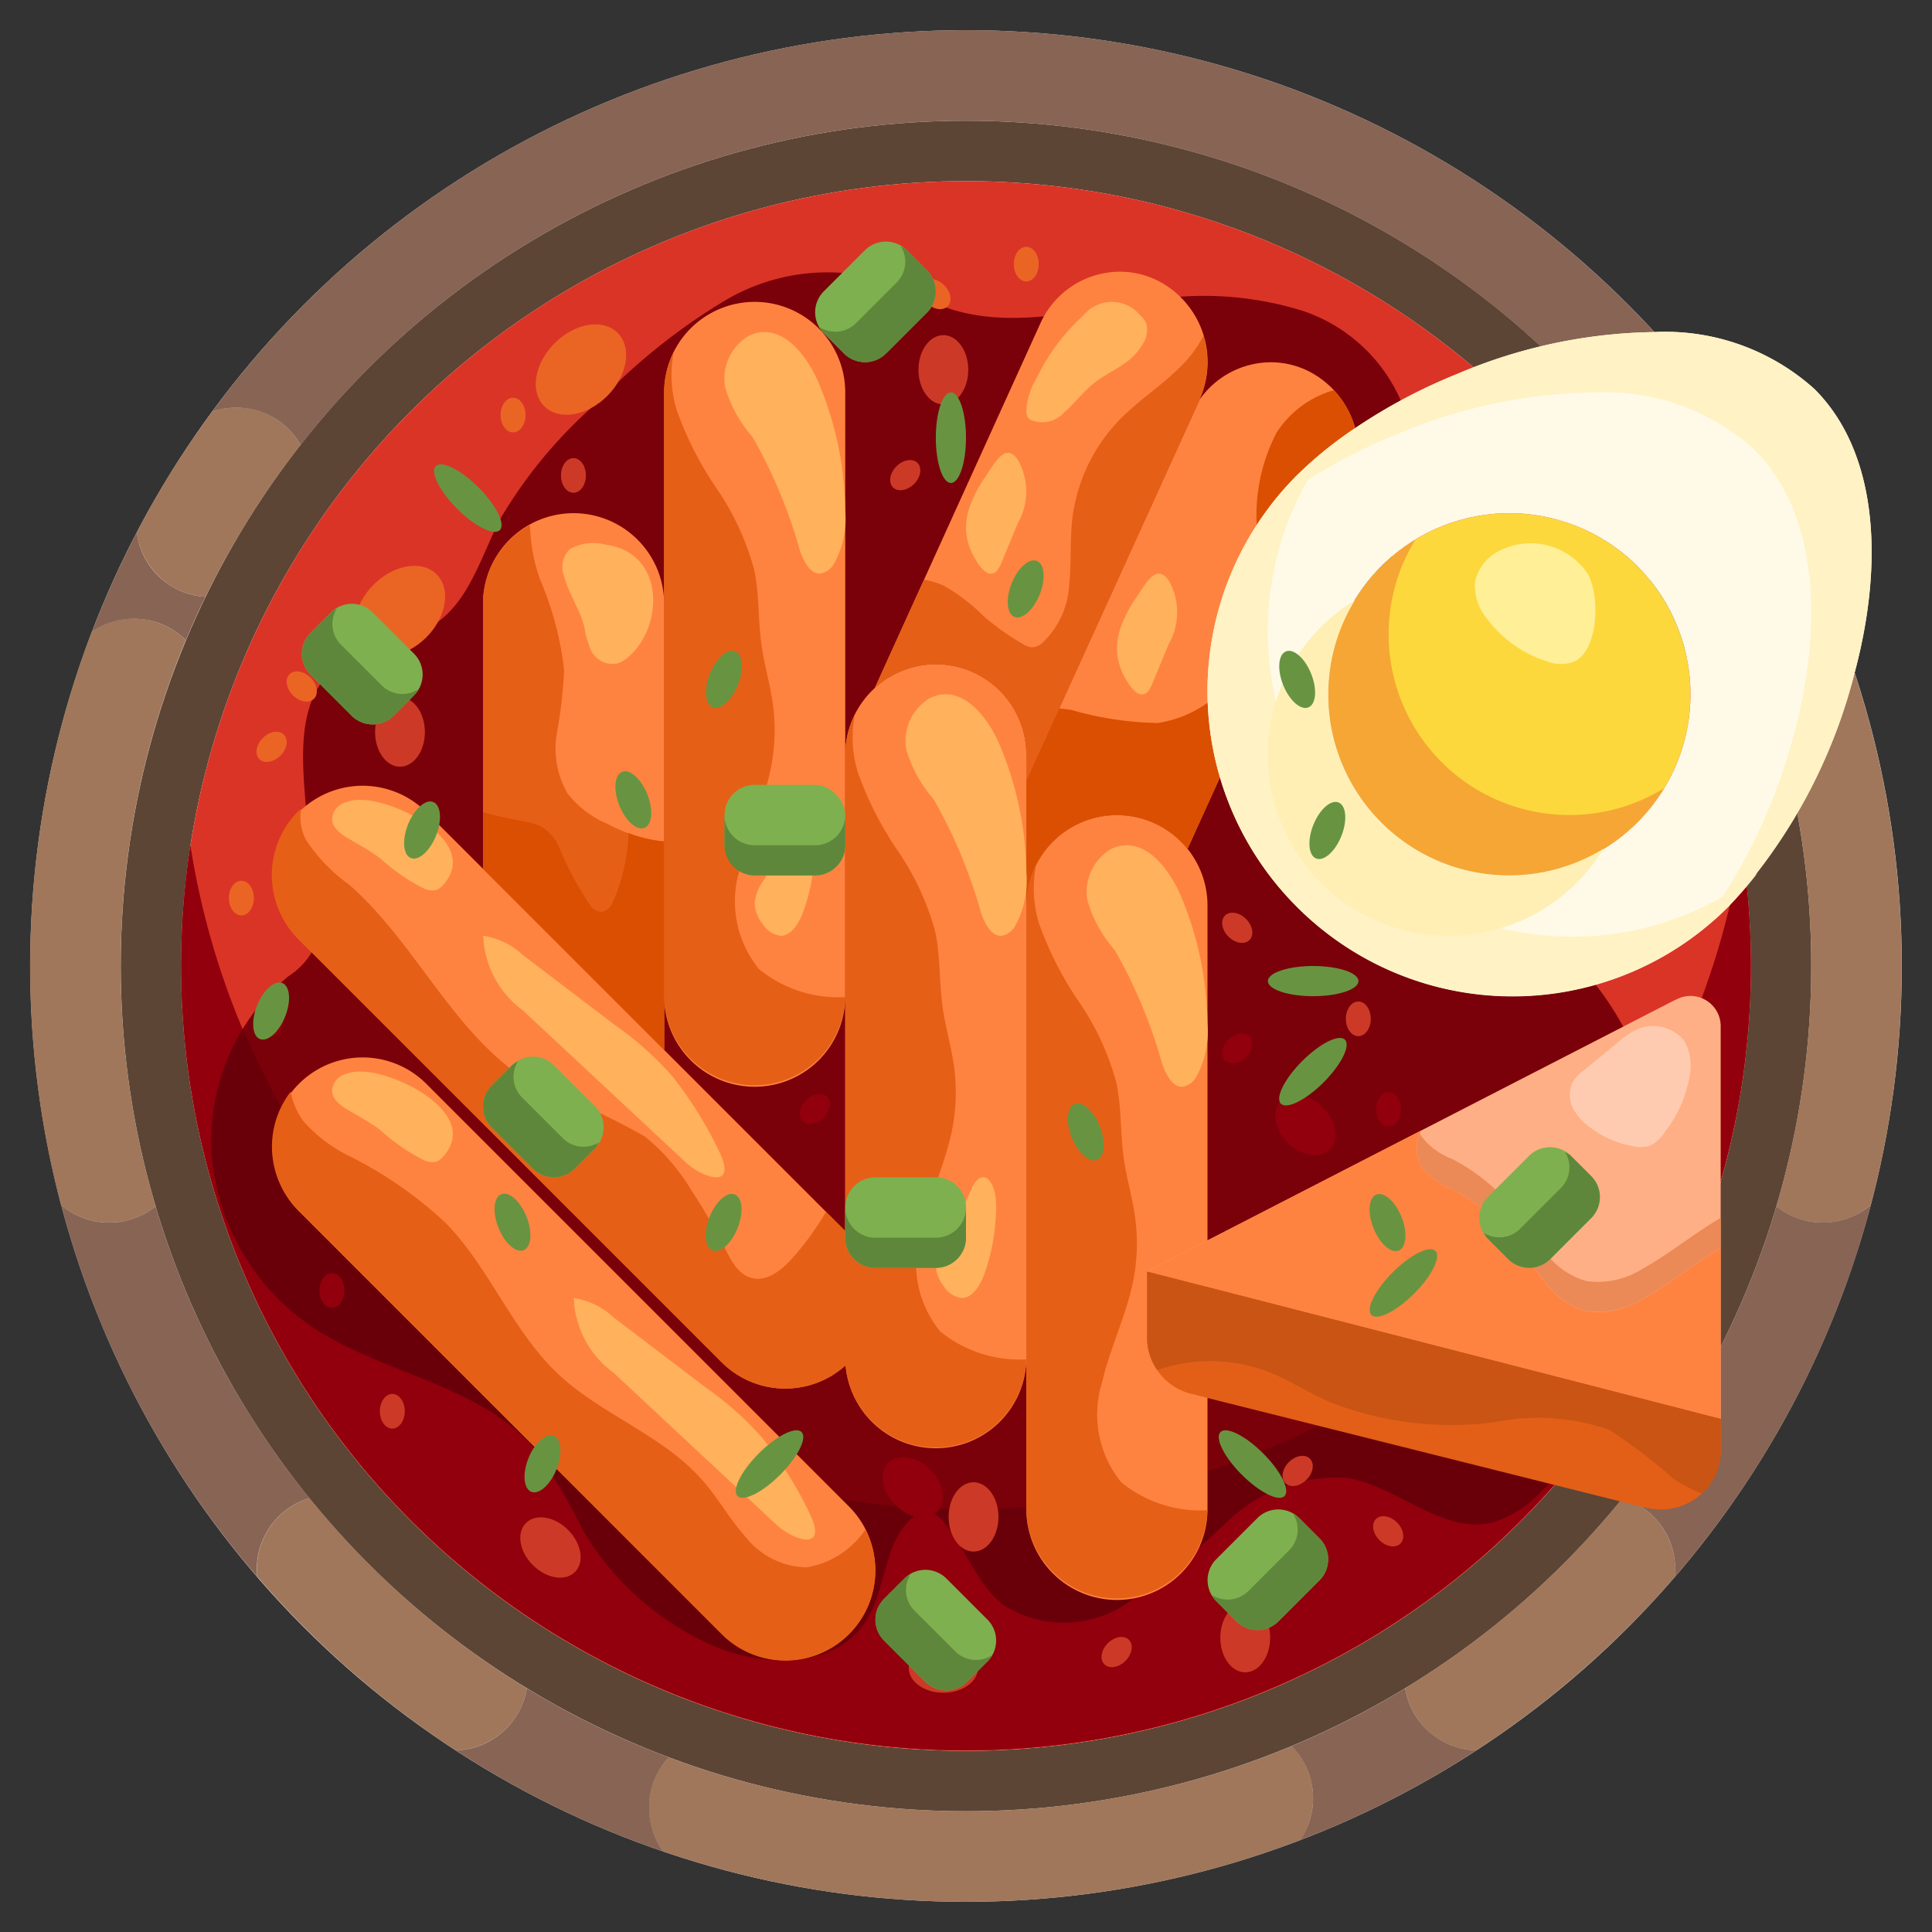 <svg height="512" viewBox="0 0 64 64" width="512" xmlns="http://www.w3.org/2000/svg"><rect x="0" y="0" width="64" height="64" fill="#333333" stroke="none"/><circle cx="32" cy="32" fill="#e4e4e4" r="31"/><circle cx="32" cy="32" fill="#5c4535" r="28"/><circle cx="32" cy="32" fill="#ffffec" r="26"/><circle cx="32" cy="32" fill="#da3427" r="26"/><path d="m54.81 13.913a2.472 2.472 0 0 0 -.771.828 27.935 27.935 0 0 1 3.153 5.028 2.426 2.426 0 0 0 2.274-2.14 30.94 30.94 0 0 0 -2.494-3.993 2.49 2.49 0 0 0 -2.162.277z" fill="#a0775b"/><path d="m43.377 58.8a2.472 2.472 0 0 0 -.588-.958 28.054 28.054 0 0 1 -20.64.37 2.455 2.455 0 0 0 -.172 3.121 31 31 0 0 0 21.1-.378 2.487 2.487 0 0 0 .3-2.155z" fill="#a0775b"/><path d="m54.725 50.19a2.48 2.48 0 0 0 -.973-.565 28.136 28.136 0 0 1 -7.206 6.3 2.458 2.458 0 0 0 2.354 2.06 31.178 31.178 0 0 0 6.582-5.755 2.489 2.489 0 0 0 -.757-2.04z" fill="#a0775b"/><path d="m60.953 20.921a2.451 2.451 0 0 0 -3.112.284 28.047 28.047 0 0 1 1 18.757 2.458 2.458 0 0 0 1.019.484 2.475 2.475 0 0 0 2.111-.525 31.052 31.052 0 0 0 -1.022-19z" fill="#a0775b"/><path d="m5.73 19.448a2.472 2.472 0 0 0 1.078.321 28.056 28.056 0 0 1 3.152-5.028 2.452 2.452 0 0 0 -2.931-1.106 30.987 30.987 0 0 0 -2.5 4 2.488 2.488 0 0 0 1.201 1.813z" fill="#a0775b"/><path d="m17.023 56.964a2.477 2.477 0 0 0 .43-1.036 28.145 28.145 0 0 1 -7.2-6.3 2.452 2.452 0 0 0 -1.728 2.6 31.136 31.136 0 0 0 6.575 5.757 2.484 2.484 0 0 0 1.923-1.021z" fill="#a0775b"/><path d="m4.135 40.446a2.47 2.47 0 0 0 1.02-.485 28.042 28.042 0 0 1 1-18.755 2.45 2.45 0 0 0 -3.112-.285 31.043 31.043 0 0 0 -1.021 19 2.473 2.473 0 0 0 2.109.524z" fill="#a0775b"/><path d="m60.382 40.5a2.486 2.486 0 0 1 -.518-.055 2.458 2.458 0 0 1 -1.019-.484 27.925 27.925 0 0 1 -5.093 9.664 2.453 2.453 0 0 1 1.727 2.6 31.268 31.268 0 0 1 -3.079 3.11 30.959 30.959 0 0 0 10.011-17.3q-.187.951-.432 1.881a2.5 2.5 0 0 1 -1.597.584z" fill="#886454"/><path d="m58.269 19.448a2.468 2.468 0 0 1 -1.077.321q.343.706.649 1.436a2.451 2.451 0 0 1 3.112-.284 30.888 30.888 0 0 0 -2.653-5.321q.618.992 1.163 2.03a2.485 2.485 0 0 1 -1.194 1.818z" fill="#886454"/><path d="m9.189 13.913a2.472 2.472 0 0 1 .771.828 27.982 27.982 0 0 1 44.079 0 2.451 2.451 0 0 1 2.933-1.105 30.993 30.993 0 0 0 -51.243 1.913q.615-.982 1.3-1.914a2.483 2.483 0 0 1 2.16.278z" fill="#886454"/><path d="m21.6 59.192a2.46 2.46 0 0 1 .553-.979 27.9 27.9 0 0 1 -4.7-2.285 2.457 2.457 0 0 1 -2.35 2.057 30.893 30.893 0 0 0 6.874 3.349 2.484 2.484 0 0 1 -.377-2.142z" fill="#886454"/><path d="m46.976 56.964a2.479 2.479 0 0 1 -.43-1.035 27.964 27.964 0 0 1 -3.76 1.915 2.452 2.452 0 0 1 .283 3.113c-.4.154-.809.3-1.219.435a30.815 30.815 0 0 0 7.05-3.407 2.483 2.483 0 0 1 -1.924-1.021z" fill="#886454"/><path d="m5.2 20.617a2.467 2.467 0 0 1 .958.589q.3-.729.649-1.437a2.426 2.426 0 0 1 -2.275-2.138q.546-1.04 1.168-2.031a30.807 30.807 0 0 0 -2.65 5.321 2.488 2.488 0 0 1 2.15-.304z" fill="#886454"/><path d="m10.248 49.625a27.925 27.925 0 0 1 -5.093-9.664 2.468 2.468 0 0 1 -3.129-.039q-.246-.93-.433-1.882a30.885 30.885 0 0 0 6.927 14.188 2.452 2.452 0 0 1 1.728-2.6z" fill="#886454"/><path d="m32 50a26.006 26.006 0 0 1 -25.693-22 26 26 0 1 0 51.386 0 26.006 26.006 0 0 1 -25.693 22z" fill="#91000c"/><path d="m51.093 49.365a3.765 3.765 0 0 1 -1.623 1.06c-1.669.426-3.161-1.2-4.86-1.471a5.212 5.212 0 0 0 -3.939 1.435 26.158 26.158 0 0 1 -3.363 2.737 3.736 3.736 0 0 1 -4.066.043c-.9-.7-1.254-1.921-2.012-2.783a.8.8 0 0 0 -.51-.321.7.7 0 0 0 -.469.19c-.975.787-.877 2.339-1.546 3.409-.995 1.592-3.319 1.595-5.027.872a9.341 9.341 0 0 1 -4.348-3.815 22.781 22.781 0 0 0 -1.49-2.566c-1.826-2.32-5.173-2.6-7.587-4.263a7.611 7.611 0 0 1 -3.235-5.617 7.043 7.043 0 0 1 2.536-5.934 2.444 2.444 0 0 0 .749-.756 2.139 2.139 0 0 0 .115-1.12l-.326-4.247c-.106-1.394-.142-2.991.849-3.954.955-.928 2.5-.88 3.568-1.664s1.45-2.225 2.072-3.425a15.538 15.538 0 0 1 3.289-3.914 20.188 20.188 0 0 1 4.137-3.3 6.647 6.647 0 0 1 5.081-.724c.794.251 1.516.7 2.3.967 2.041.693 4.253.116 6.382-.2a11.047 11.047 0 0 1 5.341.28 5.418 5.418 0 0 1 3.576 3.81c.4 1.974-.6 3.927-.977 5.9a9.839 9.839 0 0 0 2.839 8.846c1.006.946 2.206 1.656 3.222 2.591a10.124 10.124 0 0 1 1.629 12.869 3.97 3.97 0 0 0 -.725 2.366 4.9 4.9 0 0 1 -1.582 2.699z" fill="#7a000a"/><path d="m7.018 38.275a7.611 7.611 0 0 0 3.235 5.617c2.414 1.666 5.761 1.943 7.587 4.263a22.781 22.781 0 0 1 1.49 2.566 9.341 9.341 0 0 0 4.348 3.815c1.708.723 4.032.72 5.027-.872.669-1.07.571-2.622 1.546-3.409a.706.706 0 0 1 .469-.19.8.8 0 0 1 .51.321c.758.862 1.112 2.078 2.012 2.783a3.736 3.736 0 0 0 4.066-.043 26.158 26.158 0 0 0 3.363-2.737 5.212 5.212 0 0 1 3.939-1.435c1.7.273 3.191 1.9 4.86 1.471a3.765 3.765 0 0 0 1.623-1.06 4.9 4.9 0 0 0 1.586-2.7 3.97 3.97 0 0 1 .721-2.365 10.263 10.263 0 0 0 1.58-6.035 9.9 9.9 0 0 0 -.245-1.659 25.988 25.988 0 0 1 -46.688-2.53 7.179 7.179 0 0 0 -1.029 4.199z" fill="#690009"/><path d="m43.316 12.28a3.018 3.018 0 0 1 1.41 3.97l-5.389 11.87c-.07-.08-.14-.16-.22-.24a3 3 0 0 0 -5.117 2.12v-4.14l5.72-12.58v-.01l.01-.02a2.9 2.9 0 0 1 2.37-1.25 2.82 2.82 0 0 1 1.216.28z" fill="#ff8340"/><path d="m38.317 9.28a3.018 3.018 0 0 1 1.41 3.97l-.01.02v.01l-5.717 12.58v-.86a2.993 2.993 0 0 0 -5.019-2.21l5.479-12.07a2.9 2.9 0 0 1 2.64-1.72 2.821 2.821 0 0 1 1.217.28z" fill="#ff8340"/><path d="m28.128 49.91a2.984 2.984 0 0 1 -4.22 4.22l-14.038-14.04a2.984 2.984 0 0 1 4.219-4.22z" fill="#ff8340"/><path d="m28 45a1.77 1.77 0 0 0 .01.23 2.98 2.98 0 0 1 -4.1-.1l-2.91-2.91-11.13-11.13a2.984 2.984 0 0 1 4.219-4.22l1.911 1.91 6 6 6 6z" fill="#ff8340"/><path d="m22 33v1.78l-6-6v-8.78a3 3 0 0 1 6 0z" fill="#ff8340"/><path d="m28 24.93v8.07a3 3 0 1 1 -6 0v-20a3 3 0 0 1 6 0z" fill="#ff8340"/><path d="m40 30v20a3 3 0 0 1 -6 0v-20a3 3 0 0 1 5.12-2.12c.08.08.15.16.22.24a3 3 0 0 1 .66 1.88z" fill="#ff8340"/><path d="m34 30v15a3 3 0 0 1 -5.989.23 1.77 1.77 0 0 1 -.011-.23v-20.07a3.016 3.016 0 0 1 3-2.93 3 3 0 0 1 3 3z" fill="#ff8340"/><path d="m40 46.31-.51-.13a1.923 1.923 0 0 1 -1.49-1.84v-2.22l19 4.88v1.1a1.963 1.963 0 0 1 -2.01 1.9 2.2 2.2 0 0 1 -.5-.06z" fill="#e35f17"/><path d="m57 46.76v.24l-19-4.88 2.04-1.05 15.42-7.93.07-.03a1 1 0 0 1 1.47.87z" fill="#ffaf85"/><path d="m54.435 43.019a2.765 2.765 0 0 1 -1.874.419 2.484 2.484 0 0 1 -1.309-.88c-.346-.409-.616-.875-.939-1.3a6.579 6.579 0 0 0 -2.193-1.858 2.359 2.359 0 0 1 -1.045-.77 1.283 1.283 0 0 1 -.023-1.125c.009-.023.027-.04.038-.062l-7.05 3.627-2.04 1.05 19 4.88v-5.65c-.871.499-1.68 1.181-2.565 1.669z" fill="#ff8340"/><path d="m52.561 42.438a2.484 2.484 0 0 1 -1.309-.88c-.346-.409-.616-.875-.939-1.3a6.579 6.579 0 0 0 -2.193-1.858 2.359 2.359 0 0 1 -1.045-.77c-.016-.028-.022-.059-.035-.087a1.272 1.272 0 0 0 .035 1.087 2.359 2.359 0 0 0 1.045.77 6.579 6.579 0 0 1 2.193 1.854c.323.427.593.893.939 1.3a2.484 2.484 0 0 0 1.309.88 2.765 2.765 0 0 0 1.874-.419c.885-.488 1.694-1.17 2.565-1.669v-1c-.871.5-1.68 1.181-2.565 1.669a2.765 2.765 0 0 1 -1.874.423z" fill="#eb8a56"/><path d="m41.962 45.423c.716.274 1.363.7 2.062 1.012a11.041 11.041 0 0 0 5.48.677 7.215 7.215 0 0 1 3.794.249 17.5 17.5 0 0 1 2.129 1.617 4.73 4.73 0 0 0 .946.494 1.836 1.836 0 0 0 .627-1.372v-1.1l-19-4.88v2.22a1.828 1.828 0 0 0 .336 1.044 5.4 5.4 0 0 1 3.626.039z" fill="#c95414"/><path d="m31.14 44.1a3.566 3.566 0 0 1 -.631-3.31c.264-1.143.8-2.211 1.031-3.362a6.4 6.4 0 0 0 .06-2.128c-.091-.646-.281-1.276-.372-1.922-.118-.837-.07-1.695-.249-2.521a8.812 8.812 0 0 0 -1.234-2.667 11.222 11.222 0 0 1 -1.333-2.624 3.97 3.97 0 0 1 -.095-1.89 2.978 2.978 0 0 0 -.317 1.254v20.07a1.77 1.77 0 0 0 .01.23 3 3 0 0 0 5.986-.2 4.159 4.159 0 0 1 -2.856-.93z" fill="#e65f16"/><path d="m37.14 49.1a3.566 3.566 0 0 1 -.631-3.31c.264-1.143.8-2.211 1.031-3.362a6.4 6.4 0 0 0 .06-2.128c-.091-.646-.281-1.276-.372-1.922-.118-.837-.07-1.7-.249-2.521a8.812 8.812 0 0 0 -1.234-2.667 11.222 11.222 0 0 1 -1.333-2.624 3.97 3.97 0 0 1 -.095-1.89 2.978 2.978 0 0 0 -.317 1.254v20.07a1.77 1.77 0 0 0 .01.23 3 3 0 0 0 5.986-.2 4.159 4.159 0 0 1 -2.856-.93z" fill="#e65f16"/><path d="m26.712 51.921a2.646 2.646 0 0 1 -2.023-1.021c-.521-.582-.9-1.276-1.419-1.864-1.313-1.5-3.348-2.166-4.795-3.535-1.512-1.432-2.263-3.513-3.722-5a13.483 13.483 0 0 0 -3.126-2.178 4.847 4.847 0 0 1 -1.582-1.193 2.346 2.346 0 0 1 -.414-.969 2.984 2.984 0 0 0 .241 3.923l14.038 14.046a2.974 2.974 0 0 0 4.755-3.457 2.928 2.928 0 0 1 -1.953 1.248z" fill="#e65f16"/><path d="m21 42.22 2.909 2.91a2.98 2.98 0 0 0 4.1.1 1.77 1.77 0 0 1 -.009-.23v-4.22l-.635-.635a10.046 10.046 0 0 1 -1.119 1.537c-.353.394-.844.791-1.354.651-.432-.118-.669-.568-.87-.968a19.949 19.949 0 0 0 -1.137-1.965 6.8 6.8 0 0 0 -1.526-1.755 24.551 24.551 0 0 0 -3.471-1.613c-2.734-1.446-3.986-4.678-6.311-6.718a5.653 5.653 0 0 1 -1.445-1.5 1.673 1.673 0 0 1 -.158-1.018c-.033.029-.07.051-.1.082a2.994 2.994 0 0 0 0 4.22z" fill="#e65f16"/><path d="m25.14 32.1a3.566 3.566 0 0 1 -.631-3.31c.264-1.143.8-2.211 1.031-3.362a6.4 6.4 0 0 0 .06-2.128c-.091-.646-.281-1.276-.372-1.922-.118-.837-.07-1.7-.249-2.521a8.812 8.812 0 0 0 -1.234-2.667 11.222 11.222 0 0 1 -1.333-2.624 3.97 3.97 0 0 1 -.095-1.89 2.978 2.978 0 0 0 -.317 1.254v20.07a1.77 1.77 0 0 0 .01.23 3 3 0 0 0 5.986-.2 4.159 4.159 0 0 1 -2.856-.93z" fill="#e65f16"/><path d="m20.128 27.294a3.287 3.287 0 0 1 -1.328-1.013 2.983 2.983 0 0 1 -.349-2.011 15.568 15.568 0 0 0 .237-2.069 10.627 10.627 0 0 0 -.8-3.011 5.829 5.829 0 0 1 -.33-1.8 2.984 2.984 0 0 0 -1.558 2.61v8.78l6 6v-6.905a5.1 5.1 0 0 1 -1.872-.581z" fill="#e65f16"/><path d="m20.82 27.594a6 6 0 0 1 -.536 2.319.5.5 0 0 1 -.348.295.487.487 0 0 1 -.369-.194 10.9 10.9 0 0 1 -1.088-2.051 1.507 1.507 0 0 0 -.55-.581 1.907 1.907 0 0 0 -.536-.165c-.467-.092-.936-.18-1.394-.308v1.871l6 6v-6.905a4.18 4.18 0 0 1 -1.179-.281z" fill="#db4f02"/><path d="m39.2 12.05c-.659.691-1.487 1.2-2.149 1.893a5.681 5.681 0 0 0 -1.533 3.274c-.08.714-.022 1.437-.1 2.151a2.861 2.861 0 0 1 -.87 1.912.558.558 0 0 1 -.36.162.628.628 0 0 1 -.288-.1 8.4 8.4 0 0 1 -1.29-.909 6.583 6.583 0 0 0 -1.322-1.021 2.533 2.533 0 0 0 -.681-.208l-1.63 3.59a3 3 0 0 1 5.023 2.206v.86l5.72-12.58v-.01l.01-.02a3.04 3.04 0 0 0 .137-2.128 3.968 3.968 0 0 1 -.667.928z" fill="#e65f16"/><path d="m42.29 14.328a5.93 5.93 0 0 0 -.638 3.341 11.524 11.524 0 0 1 -.159 3.433 3.836 3.836 0 0 1 -3.147 2.849 11.08 11.08 0 0 1 -2.846-.431c-.135-.023-.274-.04-.413-.052l-1.087 2.392v4.14a3 3 0 0 1 5.12-2.12c.08.08.15.16.22.24l5.389-11.87a3.035 3.035 0 0 0 -.542-3.325 3.36 3.36 0 0 0 -1.897 1.403z" fill="#db4f02"/><circle cx="50" cy="23" fill="#fcd83c" r="5.999"/><path d="m61.439 22.28a17.935 17.935 0 0 1 -4.189 7.759 10.082 10.082 0 0 1 -14.29 0 10.1 10.1 0 0 1 0-14.288 13.024 13.024 0 0 1 1.98-1.6 18.106 18.106 0 0 1 3.3-1.749 17.246 17.246 0 0 1 6.57-1.402 7.385 7.385 0 0 1 5.3 1.89c2.139 2.141 2.279 5.831 1.329 9.39zm-5.439.72a6 6 0 1 0 -6 6 6 6 0 0 0 6-6z" fill="#fffae8"/><path d="m44.96 28.039a10.092 10.092 0 0 1 -.919-13.229 12.219 12.219 0 0 0 -1.081.941 10.1 10.1 0 1 0 14.29 14.288 12.344 12.344 0 0 0 .956-1.1 9.993 9.993 0 0 1 -13.246-.9z" fill="#fff2c4"/><path d="m60.11 12.892a7.385 7.385 0 0 0 -5.3-1.892 17.246 17.246 0 0 0 -6.57 1.4 18.106 18.106 0 0 0 -3.3 1.749 13.024 13.024 0 0 0 -1.98 1.6 10.128 10.128 0 0 0 -.919 1.059c.287-.224.581-.447.9-.659a18.106 18.106 0 0 1 3.3-1.749 17.246 17.246 0 0 1 6.569-1.4 7.385 7.385 0 0 1 5.3 1.89c2.139 2.139 2.279 5.829 1.329 9.388a19.015 19.015 0 0 1 -3.233 6.657 10.329 10.329 0 0 0 1.044-.9 17.935 17.935 0 0 0 4.189-7.759c.95-3.555.81-7.245-1.329-9.384z" fill="#fff2c4"/><path d="m46 21a5.956 5.956 0 0 1 .883-3.117 5.994 5.994 0 1 0 8.235 8.233 5.988 5.988 0 0 1 -9.118-5.116z" fill="#f6a635"/><path d="m44 23a5.956 5.956 0 0 1 .883-3.117 5.994 5.994 0 1 0 8.235 8.233 5.988 5.988 0 0 1 -9.118-5.116z" fill="#ffefb5"/><path d="m49.659 18.252a1.479 1.479 0 0 0 -.8 1.049 1.748 1.748 0 0 0 .433 1.237 3.959 3.959 0 0 0 1.957 1.371 1.232 1.232 0 0 0 .917 0c.791-.4.837-2.183.436-2.89a2.271 2.271 0 0 0 -2.943-.767z" fill="#ffef96"/><path d="m54.236 34.1a2.248 2.248 0 0 0 -.584.385l-1.19.977a1.405 1.405 0 0 0 -.367.39.955.955 0 0 0 .006.842 1.776 1.776 0 0 0 .557.641 3.355 3.355 0 0 0 1.455.638 1.009 1.009 0 0 0 .548-.022 1.188 1.188 0 0 0 .475-.436 4.1 4.1 0 0 0 .854-1.993 1.7 1.7 0 0 0 -.2-1.049 1.323 1.323 0 0 0 -1.554-.373z" fill="#ffcbb0"/><g fill="#ffb15c"><path d="m12.01 35.5a1.371 1.371 0 0 0 -.666.119.6.6 0 0 0 -.343.533c.02.284.293.478.543.626.349.2.705.4 1.031.638a6.528 6.528 0 0 0 1.489 1.027.584.584 0 0 0 .412.029.548.548 0 0 0 .2-.153c1.264-1.394-1.482-2.791-2.666-2.819z"/><path d="m25.276 47.659a10.512 10.512 0 0 0 -1.868-1.675l-3.081-2.342a2.451 2.451 0 0 0 -1.32-.642 3.214 3.214 0 0 0 1.318 2.474l5.4 5.038c.541.505 1.722.919 1.1-.368a13.1 13.1 0 0 0 -1.549-2.485z"/><path d="m12.01 26.5a1.371 1.371 0 0 0 -.666.119.6.6 0 0 0 -.343.533c.02.284.293.478.543.626.349.205.705.4 1.031.638a6.528 6.528 0 0 0 1.489 1.027.584.584 0 0 0 .412.029.548.548 0 0 0 .2-.153c1.264-1.394-1.482-2.791-2.666-2.819z"/><path d="m22.276 35.659a10.512 10.512 0 0 0 -1.868-1.675l-3.081-2.342a2.451 2.451 0 0 0 -1.32-.642 3.214 3.214 0 0 0 1.318 2.474l5.4 5.038c.541.505 1.722.919 1.1-.368a13.1 13.1 0 0 0 -1.549-2.485z"/><path d="m30.805 23.125a1.646 1.646 0 0 0 -.781 1.714 4.386 4.386 0 0 0 .908 1.642 16.539 16.539 0 0 1 1.568 3.764c.128.358.34.77.671.755a.645.645 0 0 0 .459-.33 3.109 3.109 0 0 0 .37-1.754 11.219 11.219 0 0 0 -.885-4.242c-.407-.953-1.274-2.049-2.31-1.549z"/><path d="m36.805 28.125a1.646 1.646 0 0 0 -.781 1.714 4.386 4.386 0 0 0 .908 1.642 16.539 16.539 0 0 1 1.568 3.764c.128.358.34.77.671.755a.645.645 0 0 0 .459-.33 3.109 3.109 0 0 0 .37-1.754 11.219 11.219 0 0 0 -.885-4.242c-.407-.953-1.274-2.049-2.31-1.549z"/><path d="m31.317 41.133a1.557 1.557 0 0 0 -.317.767 1.15 1.15 0 0 0 .26.7.813.813 0 0 0 .621.4c.313-.014.547-.357.69-.7a6.361 6.361 0 0 0 .406-1.887 3.132 3.132 0 0 0 0-.78c-.112-.7-.518-.882-.8-.245a13.856 13.856 0 0 1 -.86 1.745z"/><path d="m24.805 11.125a1.646 1.646 0 0 0 -.781 1.714 4.386 4.386 0 0 0 .908 1.642 16.539 16.539 0 0 1 1.568 3.764c.128.358.34.77.671.755a.645.645 0 0 0 .459-.33 3.109 3.109 0 0 0 .37-1.754 11.219 11.219 0 0 0 -.885-4.242c-.407-.953-1.274-2.049-2.31-1.549z"/><path d="m25.317 29.133a1.557 1.557 0 0 0 -.317.767 1.15 1.15 0 0 0 .26.7.813.813 0 0 0 .621.4c.313-.014.547-.357.69-.7a6.361 6.361 0 0 0 .406-1.887 3.132 3.132 0 0 0 0-.78c-.112-.7-.518-.882-.8-.245a13.856 13.856 0 0 1 -.86 1.745z"/><path d="m20.05 18.04a1.59 1.59 0 0 0 -1.169.146.828.828 0 0 0 -.2.887c.148.576.521 1.1.671 1.673a3.088 3.088 0 0 0 .249.845.8.8 0 0 0 .837.39.917.917 0 0 0 .355-.2c1.196-.994 1.269-3.476-.743-3.741z"/><path d="m34.337 12.529a2.346 2.346 0 0 0 -.337 1.027.507.507 0 0 0 .044.259.269.269 0 0 0 .109.1.978.978 0 0 0 1.1-.255c.331-.281.618-.666.951-.94.552-.454 1.241-.617 1.652-1.323a.875.875 0 0 0 .126-.642.651.651 0 0 0 -.212-.308 1.212 1.212 0 0 0 -1.87-.01 6.825 6.825 0 0 0 -1.563 2.092z"/><path d="m32.13 16.77a2.2 2.2 0 0 0 -.128.813 2.115 2.115 0 0 0 .345 1 1.175 1.175 0 0 0 .309.364.27.27 0 0 0 .364-.033 1.074 1.074 0 0 0 .169-.31l.528-1.272a2.124 2.124 0 0 0 0-2.1c-.414-.589-.752.084-1.069.554a4.121 4.121 0 0 0 -.518.984z"/><path d="m37.13 20.77a2.2 2.2 0 0 0 -.128.813 2.115 2.115 0 0 0 .345 1 1.175 1.175 0 0 0 .309.364.27.27 0 0 0 .364-.033 1.074 1.074 0 0 0 .169-.31l.528-1.272a2.124 2.124 0 0 0 0-2.1c-.414-.589-.752.084-1.069.554a4.121 4.121 0 0 0 -.518.984z"/></g><ellipse cx="41.996" cy="51.75" fill="#cc3a27" rx=".574" ry=".413" transform="matrix(.707 -.707 .707 .707 -24.29 44.83)"/><ellipse cx="36.996" cy="54.75" fill="#cc3a27" rx=".574" ry=".413" transform="matrix(.707 -.707 .707 .707 -27.874 42.174)"/><ellipse cx="8.996" cy="24.75" fill="#ea6524" rx=".574" ry=".413" transform="matrix(.707 -.707 .707 .707 -14.862 13.602)"/><ellipse cx="42.996" cy="48.75" fill="#cc3a27" rx=".574" ry=".413" transform="matrix(.707 -.707 .707 .707 -21.877 44.659)"/><ellipse cx="33.996" cy="8.75" fill="#ea6524" rx=".413" ry=".574"/><ellipse cx="8.996" cy="33.75" fill="#91000c" rx=".413" ry=".574"/><ellipse cx="7.996" cy="29.75" fill="#ea6524" rx=".413" ry=".574"/><ellipse cx="9.996" cy="22.75" fill="#ea6524" rx=".413" ry=".574" transform="matrix(.707 -.707 .707 .707 -13.156 13.724)"/><ellipse cx="30.996" cy="9.75" fill="#ea6524" rx=".413" ry=".574" transform="matrix(.707 -.707 .707 .707 2.179 24.763)"/><ellipse cx="45.996" cy="50.75" fill="#cc3a27" rx=".413" ry=".574" transform="matrix(.707 -.707 .707 .707 -22.413 47.365)"/><ellipse cx="28.996" cy="8.75" fill="#ea6524" rx=".413" ry=".574"/><ellipse cx="12.996" cy="46.75" fill="#cc3a27" rx=".413" ry=".574"/><ellipse cx="10.996" cy="42.75" fill="#91000c" rx=".413" ry=".574"/><ellipse cx="30.25" cy="49.25" fill="#91000c" rx=".825" ry="1.148" transform="matrix(.707 -.707 .707 .707 -25.97 35.834)"/><ellipse cx="13.25" cy="24.25" fill="#cc3a27" rx=".825" ry="1.148"/><ellipse cx="41.25" cy="54.25" fill="#cc3a27" rx=".825" ry="1.148"/><ellipse cx="32.25" cy="50.25" fill="#cc3a27" rx=".825" ry="1.148"/><ellipse cx="40.996" cy="34.75" fill="#91000c" rx=".574" ry=".413" transform="matrix(.707 -.707 .707 .707 -12.566 39.148)"/><ellipse cx="26.996" cy="36.75" fill="#91000c" rx=".574" ry=".413" transform="matrix(.707 -.707 .707 .707 -18.077 29.837)"/><ellipse cx="29.996" cy="15.75" fill="#cc3a27" rx=".574" ry=".413" transform="matrix(.707 -.707 .707 .707 -2.355 25.812)"/><ellipse cx="44.996" cy="33.75" fill="#cc3a27" rx=".413" ry=".574"/><ellipse cx="45.996" cy="36.75" fill="#91000c" rx=".413" ry=".574"/><ellipse cx="40.996" cy="30.75" fill="#cc3a27" rx=".413" ry=".574" transform="matrix(.707 -.707 .707 .707 -9.739 37.978)"/><ellipse cx="16.996" cy="13.75" fill="#ea6524" rx=".413" ry=".574"/><ellipse cx="18.996" cy="15.75" fill="#cc3a27" rx=".413" ry=".574"/><ellipse cx="43.25" cy="37.25" fill="#91000c" rx=".825" ry="1.148" transform="matrix(.707 -.707 .707 .707 -13.671 41.512)"/><ellipse cx="18.25" cy="51.25" fill="#cc3a27" rx=".825" ry="1.148" transform="matrix(.707 -.707 .707 .707 -30.902 27.932)"/><ellipse cx="13.25" cy="20.25" fill="#ea6524" rx="1.719" ry="1.235" transform="matrix(.707 -.707 .707 .707 -10.436 15.292)"/><ellipse cx="19.25" cy="12.25" fill="#ea6524" rx="1.719" ry="1.235" transform="matrix(.707 -.707 .707 .707 -3.026 17.192)"/><ellipse cx="31.25" cy="55.25" fill="#cc3a27" rx="1.148" ry=".825"/><ellipse cx="31.25" cy="12.25" fill="#cc3a27" rx=".825" ry="1.148"/><path d="m30.72 8.97a.984.984 0 0 1 0 1.37l-1.38 1.38a.984.984 0 0 1 -1.37 0l-.69-.69a.984.984 0 0 1 0-1.37l1.38-1.38a.984.984 0 0 1 1.37 0z" fill="#7eb04f"/><path d="m13.72 21.66a.978.978 0 0 1 0 1.37l-.69.69a.984.984 0 0 1 -1.37 0l-1.38-1.38a.978.978 0 0 1 -.21-1.05 1.108 1.108 0 0 1 .21-.32l.69-.69a.984.984 0 0 1 1.37 0z" fill="#7eb04f"/><rect fill="#7eb04f" height="3" rx="1" width="4" x="24" y="26"/><path d="m52.72 38.97a.984.984 0 0 1 0 1.37l-1.38 1.38a.984.984 0 0 1 -1.37 0l-.69-.69a.984.984 0 0 1 0-1.37l1.38-1.38a.984.984 0 0 1 1.37 0z" fill="#7eb04f"/><path d="m32 40v1a1 1 0 0 1 -1 1h-2a1 1 0 0 1 -1-1v-1a1 1 0 0 1 1-1h2a1 1 0 0 1 1 1z" fill="#7eb04f"/><path d="m43.72 50.97a.984.984 0 0 1 0 1.37l-1.38 1.38a.984.984 0 0 1 -1.37 0l-.69-.69a.984.984 0 0 1 0-1.37l1.38-1.38a.984.984 0 0 1 1.37 0z" fill="#7eb04f"/><path d="m32.72 53.66a.984.984 0 0 1 0 1.37l-.69.69a.978.978 0 0 1 -1.37 0l-1.38-1.38a.978.978 0 0 1 -.21-1.05 1.108 1.108 0 0 1 .21-.32l.69-.69a.984.984 0 0 1 1.37 0z" fill="#7eb04f"/><path d="m19.72 36.66a.984.984 0 0 1 0 1.37l-.69.69a.984.984 0 0 1 -1.37 0l-1.38-1.38a.984.984 0 0 1 0-1.37l.69-.69a.984.984 0 0 1 1.37 0z" fill="#7eb04f"/><path d="m31.66 54.72-1.38-1.38a.971.971 0 0 1 -.122-1.182.945.945 0 0 0 -.188.122l-.69.69a.984.984 0 0 0 0 1.37l1.38 1.38a.984.984 0 0 0 1.37 0l.69-.69a.945.945 0 0 0 .122-.188.971.971 0 0 1 -1.182-.122z" fill="#5f873b"/><path d="m18.66 37.72-1.38-1.38a.971.971 0 0 1 -.122-1.182.945.945 0 0 0 -.188.122l-.69.69a.984.984 0 0 0 0 1.37l1.38 1.38a.984.984 0 0 0 1.37 0l.69-.69a.945.945 0 0 0 .122-.188.971.971 0 0 1 -1.182-.122z" fill="#5f873b"/><path d="m12.66 22.72-1.38-1.38a.971.971 0 0 1 -.122-1.182.945.945 0 0 0 -.188.122l-.69.69a.984.984 0 0 0 0 1.37l1.38 1.38a.984.984 0 0 0 1.37 0l.69-.69a.945.945 0 0 0 .122-.188.971.971 0 0 1 -1.182-.122z" fill="#5f873b"/><path d="m43.72 50.97-.69-.69a.945.945 0 0 0 -.188-.122.971.971 0 0 1 -.122 1.182l-1.38 1.38a.971.971 0 0 1 -1.182.122.945.945 0 0 0 .122.188l.69.69a.984.984 0 0 0 1.37 0l1.38-1.38a.984.984 0 0 0 0-1.37z" fill="#5f873b"/><path d="m52.72 38.97-.69-.69a.945.945 0 0 0 -.188-.122.971.971 0 0 1 -.122 1.182l-1.38 1.38a.971.971 0 0 1 -1.182.122.945.945 0 0 0 .122.188l.69.69a.984.984 0 0 0 1.37 0l1.38-1.38a.984.984 0 0 0 0-1.37z" fill="#5f873b"/><path d="m30.72 8.97-.69-.69a.945.945 0 0 0 -.188-.122.971.971 0 0 1 -.122 1.182l-1.38 1.38a.971.971 0 0 1 -1.182.122.945.945 0 0 0 .122.188l.69.69a.984.984 0 0 0 1.37 0l1.38-1.38a.984.984 0 0 0 0-1.37z" fill="#5f873b"/><path d="m31 41h-2a1 1 0 0 1 -1-1v1a1 1 0 0 0 1 1h2a1 1 0 0 0 1-1v-1a1 1 0 0 1 -1 1z" fill="#5f873b"/><path d="m27 28h-2a1 1 0 0 1 -1-1v1a1 1 0 0 0 1 1h2a1 1 0 0 0 1-1v-1a1 1 0 0 1 -1 1z" fill="#5f873b"/><g fill="#689441"><ellipse cx="43.5" cy="32.5" rx="1.5" ry=".5"/><ellipse cx="36" cy="37.5" rx=".5" ry="1" transform="matrix(.928 -.371 .371 .928 -11.352 16.052)"/><ellipse cx="46" cy="40.5" rx=".5" ry="1" transform="matrix(.928 -.371 .371 .928 -11.751 19.981)"/><ellipse cx="43" cy="22.5" rx=".5" ry="1" transform="matrix(.928 -.371 .371 .928 -5.281 17.579)"/><ellipse cx="24" cy="40.5" rx="1" ry=".5" transform="matrix(.371 -.928 .928 .371 -22.517 47.742)"/><ellipse cx="44" cy="27.5" rx="1" ry=".5" transform="matrix(.371 -.928 .928 .371 2.126 58.14)"/><ellipse cx="18" cy="48.5" rx="1" ry=".5" transform="matrix(.371 -.928 .928 .371 -33.716 47.2)"/><ellipse cx="24" cy="22.5" rx="1" ry=".5" transform="matrix(.371 -.928 .928 .371 -5.804 36.427)"/><ellipse cx="21" cy="26.5" rx=".5" ry="1" transform="matrix(.928 -.371 .371 .928 -8.34 9.695)"/><ellipse cx="14" cy="27.5" rx="1" ry=".5" transform="matrix(.371 -.928 .928 .371 -16.733 30.285)"/><ellipse cx="17" cy="40.5" rx=".5" ry="1" transform="matrix(.928 -.371 .371 .928 -13.825 9.21)"/><ellipse cx="9" cy="33.5" rx="1" ry=".5" transform="matrix(.371 -.928 .928 .371 -25.446 29.415)"/><ellipse cx="34" cy="19.5" rx="1" ry=".5" transform="matrix(.371 -.928 .928 .371 3.267 43.826)"/><ellipse cx="46.5" cy="42.5" rx="1.5" ry=".5" transform="matrix(.707 -.707 .707 .707 -16.433 45.328)"/><ellipse cx="25.5" cy="48.5" rx="1.5" ry=".5" transform="matrix(.707 -.707 .707 .707 -26.826 32.237)"/><ellipse cx="41.5" cy="48.5" rx=".5" ry="1.5" transform="matrix(.707 -.707 .707 .707 -22.14 43.55)"/><ellipse cx="31.5" cy="14.5" rx=".5" ry="1.5"/><ellipse cx="15.5" cy="16.5" rx=".5" ry="1.5" transform="matrix(.707 -.707 .707 .707 -7.127 15.793)"/><ellipse cx="43.5" cy="35.5" rx="1.5" ry=".5" transform="matrix(.707 -.707 .707 .707 -12.361 41.157)"/></g></svg>